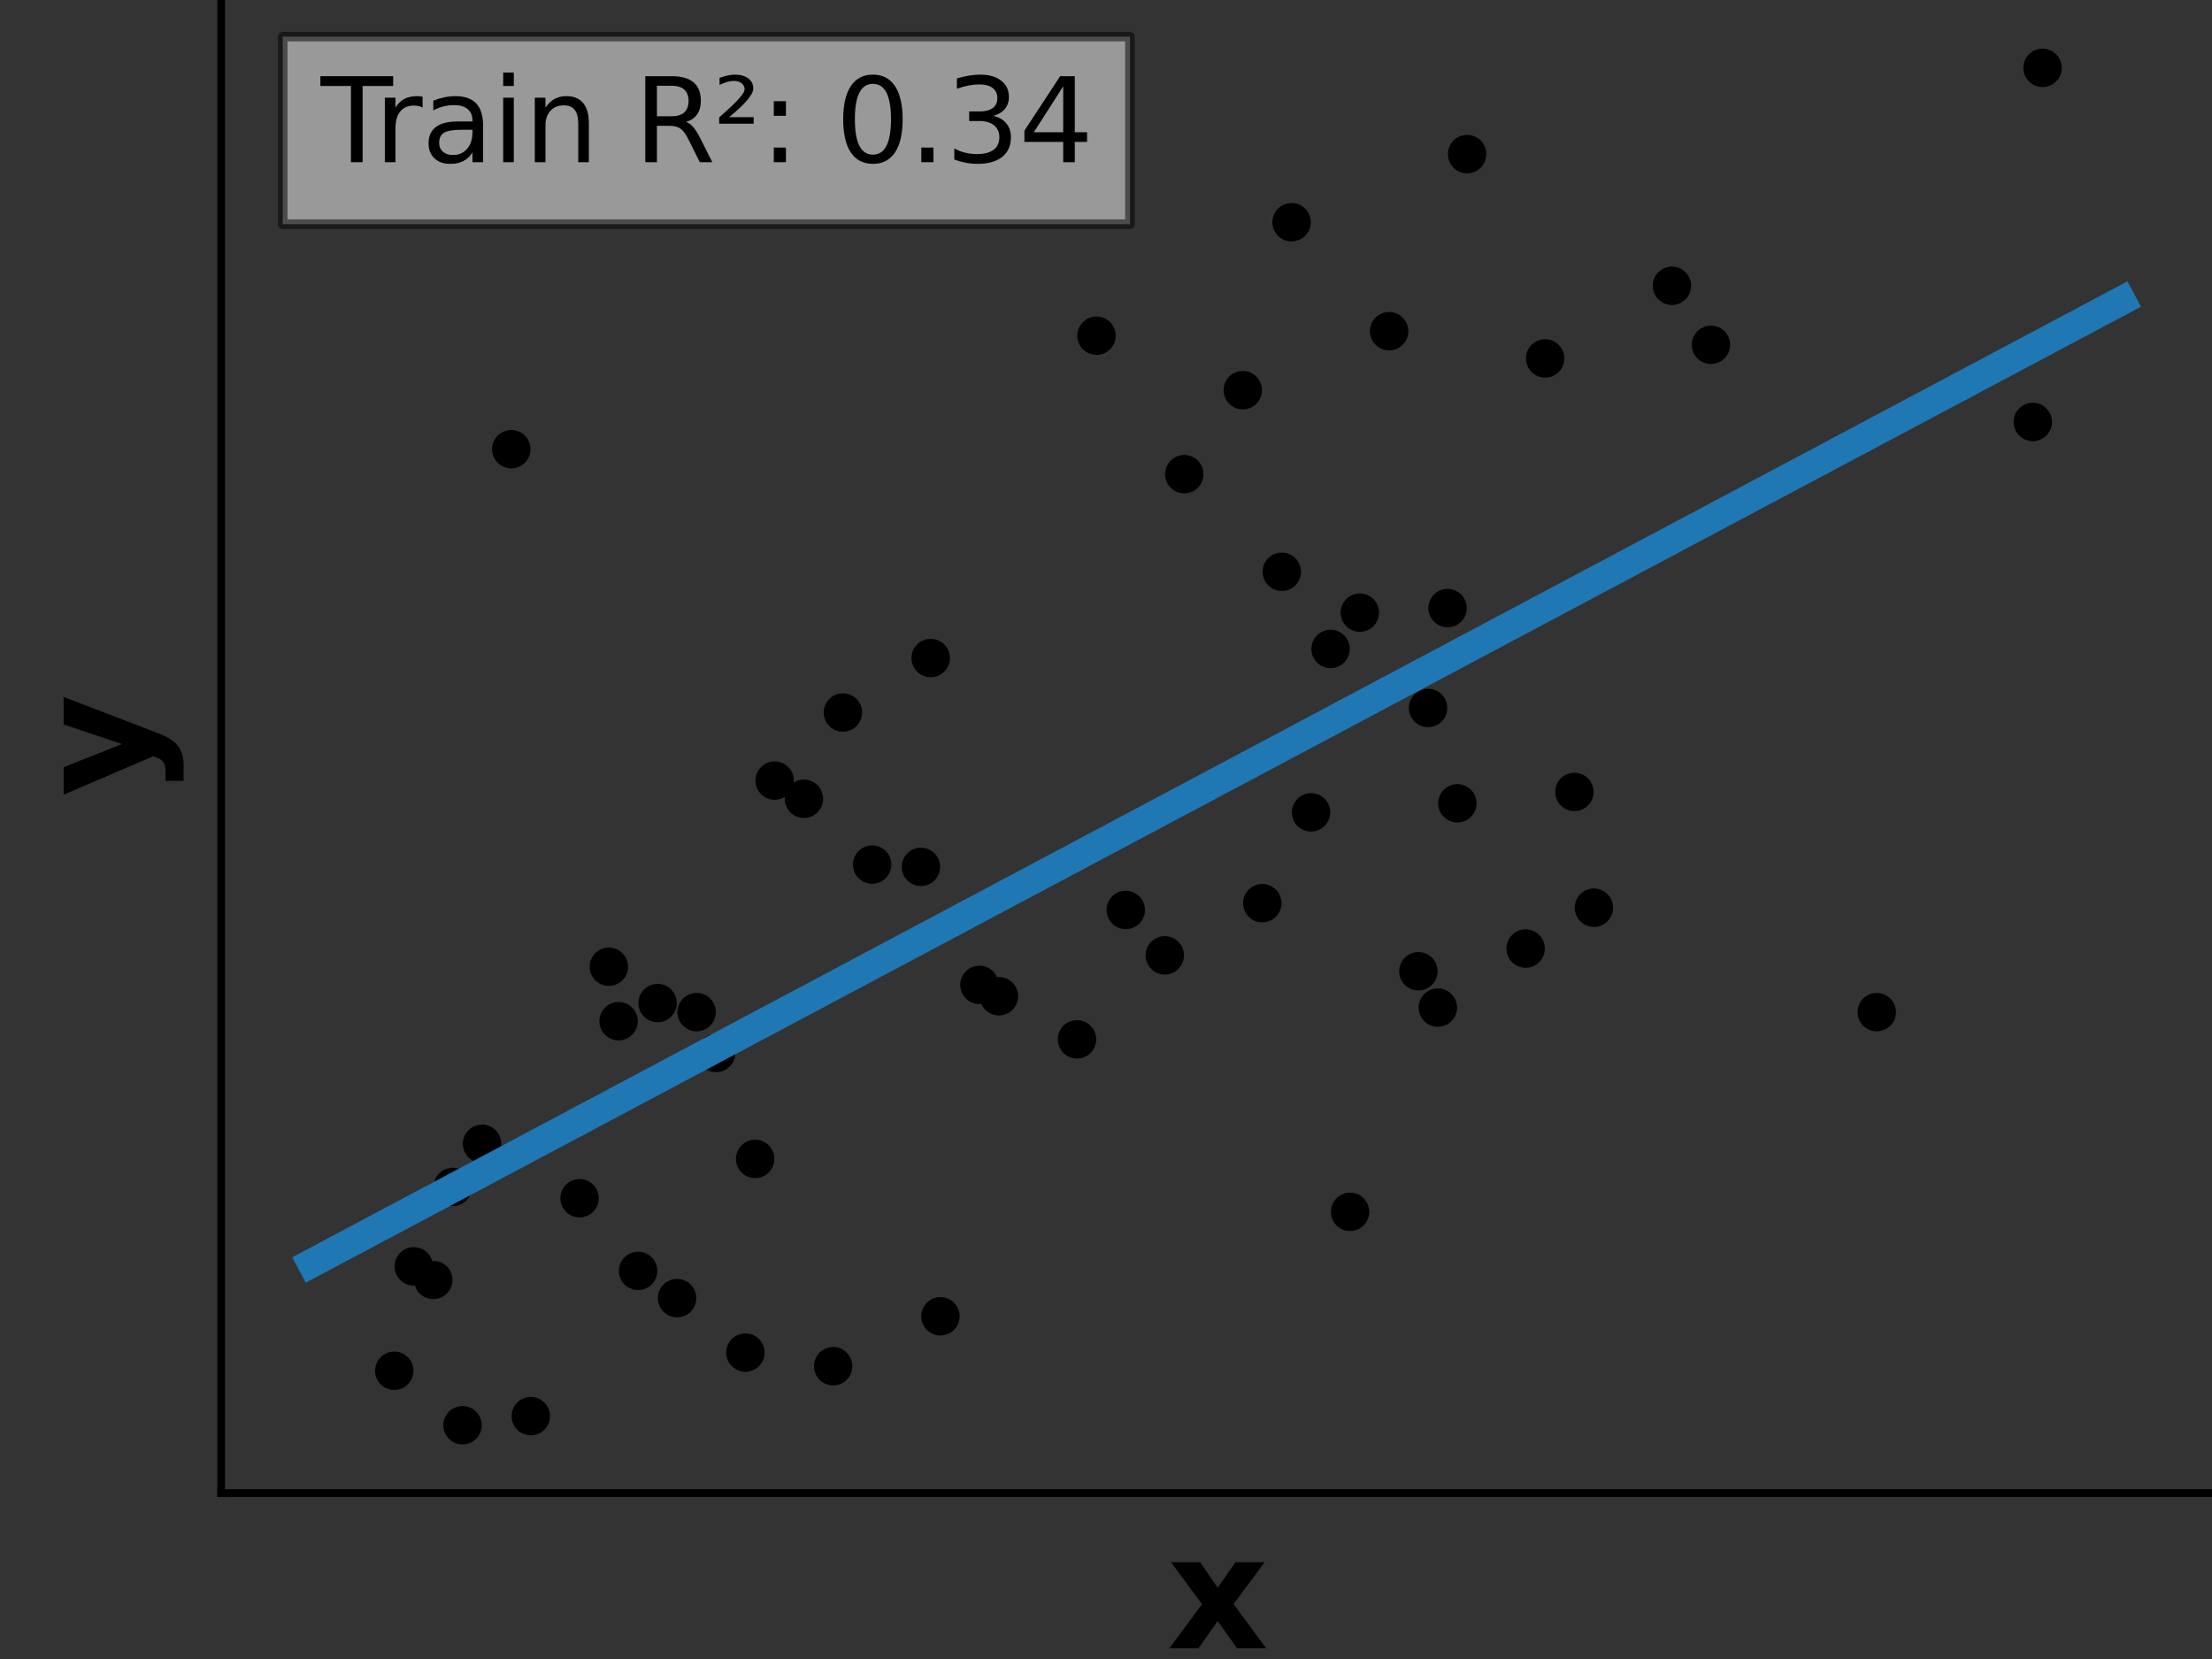 <?xml version="1.0" encoding="utf-8" standalone="no"?>
<!DOCTYPE svg PUBLIC "-//W3C//DTD SVG 1.1//EN"
  "http://www.w3.org/Graphics/SVG/1.1/DTD/svg11.dtd">
<svg xmlns:xlink="http://www.w3.org/1999/xlink" width="230.4pt" height="172.8pt" viewBox="0 0 230.4 172.8" xmlns="http://www.w3.org/2000/svg" version="1.1">
 <rect x="0" y="0" width="230.4" height="172.8" fill="#333333" stroke="none"/>
 <defs>
  <style type="text/css">*{stroke-linejoin: round; stroke-linecap: butt}</style>
 </defs>
 <g id="figure_1">
  <g id="patch_1">
   <path d="M 0 172.8 
L 230.4 172.8 
L 230.4 0 
L 0 0 
L 0 172.8 
z
" style="fill: none"/>
  </g>
  <g id="axes_1">
   <g id="patch_2">
    <path d="M 23.04 155.52 
L 230.4 155.52 
L 230.4 0 
L 23.04 0 
L 23.04 155.52 
z
" style="fill: none"/>
   </g>
   <g id="PathCollection_1">
    <defs>
     <path id="mdf4f077592" d="M 0 1.5 
C 0.398 1.5 0.779 1.342 1.061 1.061 
C 1.342 0.779 1.5 0.398 1.5 0 
C 1.5 -0.398 1.342 -0.779 1.061 -1.061 
C 0.779 -1.342 0.398 -1.5 0 -1.5 
C -0.398 -1.5 -0.779 -1.342 -1.061 -1.061 
C -1.342 -0.779 -1.5 -0.398 -1.5 0 
C -1.5 0.398 -1.342 0.779 -1.061 1.061 
C -0.779 1.342 -0.398 1.5 0 1.5 
z
" style="stroke: #000000"/>
    </defs>
    <g clip-path="url(#pd70e2a8aef)">
     <use xlink:href="#mdf4f077592" x="41.066" y="142.777" style="stroke: #000000"/>
     <use xlink:href="#mdf4f077592" x="43.098" y="131.901" style="stroke: #000000"/>
     <use xlink:href="#mdf4f077592" x="45.13" y="133.32" style="stroke: #000000"/>
     <use xlink:href="#mdf4f077592" x="47.162" y="123.626" style="stroke: #000000"/>
     <use xlink:href="#mdf4f077592" x="48.178" y="148.451" style="stroke: #000000"/>
     <use xlink:href="#mdf4f077592" x="50.209" y="119.134" style="stroke: #000000"/>
     <use xlink:href="#mdf4f077592" x="53.257" y="46.788" style="stroke: #000000"/>
     <use xlink:href="#mdf4f077592" x="55.289" y="147.505" style="stroke: #000000"/>
     <use xlink:href="#mdf4f077592" x="60.368" y="124.808" style="stroke: #000000"/>
     <use xlink:href="#mdf4f077592" x="63.416" y="100.693" style="stroke: #000000"/>
     <use xlink:href="#mdf4f077592" x="64.432" y="106.367" style="stroke: #000000"/>
     <use xlink:href="#mdf4f077592" x="66.464" y="132.374" style="stroke: #000000"/>
     <use xlink:href="#mdf4f077592" x="68.495" y="104.476" style="stroke: #000000"/>
     <use xlink:href="#mdf4f077592" x="70.527" y="135.211" style="stroke: #000000"/>
     <use xlink:href="#mdf4f077592" x="72.559" y="105.422" style="stroke: #000000"/>
     <use xlink:href="#mdf4f077592" x="74.591" y="109.677" style="stroke: #000000"/>
     <use xlink:href="#mdf4f077592" x="77.638" y="140.885" style="stroke: #000000"/>
     <use xlink:href="#mdf4f077592" x="78.654" y="120.71" style="stroke: #000000"/>
     <use xlink:href="#mdf4f077592" x="80.686" y="81.306" style="stroke: #000000"/>
     <use xlink:href="#mdf4f077592" x="83.734" y="83.198" style="stroke: #000000"/>
     <use xlink:href="#mdf4f077592" x="86.781" y="142.304" style="stroke: #000000"/>
     <use xlink:href="#mdf4f077592" x="87.797" y="74.214" style="stroke: #000000"/>
     <use xlink:href="#mdf4f077592" x="90.845" y="90.054" style="stroke: #000000"/>
     <use xlink:href="#mdf4f077592" x="95.924" y="90.29" style="stroke: #000000"/>
     <use xlink:href="#mdf4f077592" x="96.94" y="68.539" style="stroke: #000000"/>
     <use xlink:href="#mdf4f077592" x="97.956" y="137.103" style="stroke: #000000"/>
     <use xlink:href="#mdf4f077592" x="102.02" y="102.585" style="stroke: #000000"/>
     <use xlink:href="#mdf4f077592" x="104.051" y="103.767" style="stroke: #000000"/>
     <use xlink:href="#mdf4f077592" x="112.179" y="108.259" style="stroke: #000000"/>
     <use xlink:href="#mdf4f077592" x="114.21" y="34.967" style="stroke: #000000"/>
     <use xlink:href="#mdf4f077592" x="117.258" y="94.783" style="stroke: #000000"/>
     <use xlink:href="#mdf4f077592" x="121.322" y="99.511" style="stroke: #000000"/>
     <use xlink:href="#mdf4f077592" x="123.353" y="49.389" style="stroke: #000000"/>
     <use xlink:href="#mdf4f077592" x="129.449" y="40.641" style="stroke: #000000"/>
     <use xlink:href="#mdf4f077592" x="131.48" y="94.073" style="stroke: #000000"/>
     <use xlink:href="#mdf4f077592" x="133.512" y="59.555" style="stroke: #000000"/>
     <use xlink:href="#mdf4f077592" x="134.528" y="23.146" style="stroke: #000000"/>
     <use xlink:href="#mdf4f077592" x="136.56" y="84.616" style="stroke: #000000"/>
     <use xlink:href="#mdf4f077592" x="138.592" y="67.594" style="stroke: #000000"/>
     <use xlink:href="#mdf4f077592" x="140.623" y="126.227" style="stroke: #000000"/>
     <use xlink:href="#mdf4f077592" x="141.639" y="63.811" style="stroke: #000000"/>
     <use xlink:href="#mdf4f077592" x="144.687" y="34.494" style="stroke: #000000"/>
     <use xlink:href="#mdf4f077592" x="147.735" y="101.166" style="stroke: #000000"/>
     <use xlink:href="#mdf4f077592" x="148.75" y="73.741" style="stroke: #000000"/>
     <use xlink:href="#mdf4f077592" x="149.766" y="104.949" style="stroke: #000000"/>
     <use xlink:href="#mdf4f077592" x="150.782" y="63.338" style="stroke: #000000"/>
     <use xlink:href="#mdf4f077592" x="151.798" y="83.671" style="stroke: #000000"/>
     <use xlink:href="#mdf4f077592" x="152.814" y="16.053" style="stroke: #000000"/>
     <use xlink:href="#mdf4f077592" x="158.909" y="98.802" style="stroke: #000000"/>
     <use xlink:href="#mdf4f077592" x="160.941" y="37.331" style="stroke: #000000"/>
     <use xlink:href="#mdf4f077592" x="163.989" y="82.488" style="stroke: #000000"/>
     <use xlink:href="#mdf4f077592" x="166.021" y="94.546" style="stroke: #000000"/>
     <use xlink:href="#mdf4f077592" x="174.148" y="29.766" style="stroke: #000000"/>
     <use xlink:href="#mdf4f077592" x="178.211" y="35.913" style="stroke: #000000"/>
     <use xlink:href="#mdf4f077592" x="195.481" y="105.422" style="stroke: #000000"/>
     <use xlink:href="#mdf4f077592" x="211.735" y="43.951" style="stroke: #000000"/>
     <use xlink:href="#mdf4f077592" x="212.751" y="7.069" style="stroke: #000000"/>
    </g>
   </g>
   <g id="matplotlib.axis_1">
    <g id="text_1">
     <!-- x -->
     <g transform="translate(121.56 171.678) scale(0.16 -0.16)">
      <defs>
       <path id="DejaVuSans-Bold-78" d="M 1422 1791 
L 159 3500 
L 1344 3500 
L 2059 2463 
L 2784 3500 
L 3969 3500 
L 2706 1797 
L 4031 0 
L 2847 0 
L 2059 1106 
L 1281 0 
L 97 0 
L 1422 1791 
z
" transform="scale(0.016)"/>
      </defs>
      <use xlink:href="#DejaVuSans-Bold-78"/>
     </g>
    </g>
   </g>
   <g id="matplotlib.axis_2">
    <g id="text_2">
     <!-- y -->
     <g transform="translate(15.588 82.975) rotate(-90) scale(0.16 -0.16)">
      <defs>
       <path id="DejaVuSans-Bold-79" d="M 78 3500 
L 1197 3500 
L 2138 1125 
L 2938 3500 
L 4056 3500 
L 2584 -331 
Q 2363 -916 2067 -1148 
Q 1772 -1381 1288 -1381 
L 641 -1381 
L 641 -647 
L 991 -647 
Q 1275 -647 1404 -556 
Q 1534 -466 1606 -231 
L 1638 -134 
L 78 3500 
z
" transform="scale(0.016)"/>
      </defs>
      <use xlink:href="#DejaVuSans-Bold-79"/>
     </g>
    </g>
   </g>
   <g id="line2d_1">
    <path d="M 32.465 131.576 
L 220.975 31.328 
" clip-path="url(#pd70e2a8aef)" style="fill: none; stroke: #1f77b4; stroke-width: 3; stroke-linecap: square"/>
   </g>
   <g id="patch_3">
    <path d="M 23.04 155.52 
L 23.04 -0 
" style="fill: none; stroke: #000000; stroke-width: 0.8; stroke-linejoin: miter; stroke-linecap: square"/>
   </g>
   <g id="patch_4">
    <path d="M 23.04 155.52 
L 230.4 155.52 
" style="fill: none; stroke: #000000; stroke-width: 0.8; stroke-linejoin: miter; stroke-linecap: square"/>
   </g>
   <g id="text_3">
    <g id="patch_5">
     <path d="M 29.448 23.35 
L 117.691 23.35 
L 117.691 3.816 
L 29.448 3.816 
z
" style="fill: #ffffff; opacity: 0.5; stroke: #000000; stroke-linejoin: miter"/>
    </g>
    <!-- Train R²: 0.34 -->
    <g transform="translate(33.408 16.894) scale(0.12 -0.12)">
     <defs>
      <path id="DejaVuSans-54" d="M -19 4666 
L 3928 4666 
L 3928 4134 
L 2272 4134 
L 2272 0 
L 1638 0 
L 1638 4134 
L -19 4134 
L -19 4666 
z
" transform="scale(0.016)"/>
      <path id="DejaVuSans-72" d="M 2631 2963 
Q 2534 3019 2420 3045 
Q 2306 3072 2169 3072 
Q 1681 3072 1420 2755 
Q 1159 2438 1159 1844 
L 1159 0 
L 581 0 
L 581 3500 
L 1159 3500 
L 1159 2956 
Q 1341 3275 1631 3429 
Q 1922 3584 2338 3584 
Q 2397 3584 2469 3576 
Q 2541 3569 2628 3553 
L 2631 2963 
z
" transform="scale(0.016)"/>
      <path id="DejaVuSans-61" d="M 2194 1759 
Q 1497 1759 1228 1600 
Q 959 1441 959 1056 
Q 959 750 1161 570 
Q 1363 391 1709 391 
Q 2188 391 2477 730 
Q 2766 1069 2766 1631 
L 2766 1759 
L 2194 1759 
z
M 3341 1997 
L 3341 0 
L 2766 0 
L 2766 531 
Q 2569 213 2275 61 
Q 1981 -91 1556 -91 
Q 1019 -91 701 211 
Q 384 513 384 1019 
Q 384 1609 779 1909 
Q 1175 2209 1959 2209 
L 2766 2209 
L 2766 2266 
Q 2766 2663 2505 2880 
Q 2244 3097 1772 3097 
Q 1472 3097 1187 3025 
Q 903 2953 641 2809 
L 641 3341 
Q 956 3463 1253 3523 
Q 1550 3584 1831 3584 
Q 2591 3584 2966 3190 
Q 3341 2797 3341 1997 
z
" transform="scale(0.016)"/>
      <path id="DejaVuSans-69" d="M 603 3500 
L 1178 3500 
L 1178 0 
L 603 0 
L 603 3500 
z
M 603 4863 
L 1178 4863 
L 1178 4134 
L 603 4134 
L 603 4863 
z
" transform="scale(0.016)"/>
      <path id="DejaVuSans-6e" d="M 3513 2113 
L 3513 0 
L 2938 0 
L 2938 2094 
Q 2938 2591 2744 2837 
Q 2550 3084 2163 3084 
Q 1697 3084 1428 2787 
Q 1159 2491 1159 1978 
L 1159 0 
L 581 0 
L 581 3500 
L 1159 3500 
L 1159 2956 
Q 1366 3272 1645 3428 
Q 1925 3584 2291 3584 
Q 2894 3584 3203 3211 
Q 3513 2838 3513 2113 
z
" transform="scale(0.016)"/>
      <path id="DejaVuSans-20" transform="scale(0.016)"/>
      <path id="DejaVuSans-52" d="M 2841 2188 
Q 3044 2119 3236 1894 
Q 3428 1669 3622 1275 
L 4263 0 
L 3584 0 
L 2988 1197 
Q 2756 1666 2539 1819 
Q 2322 1972 1947 1972 
L 1259 1972 
L 1259 0 
L 628 0 
L 628 4666 
L 2053 4666 
Q 2853 4666 3247 4331 
Q 3641 3997 3641 3322 
Q 3641 2881 3436 2590 
Q 3231 2300 2841 2188 
z
M 1259 4147 
L 1259 2491 
L 2053 2491 
Q 2509 2491 2742 2702 
Q 2975 2913 2975 3322 
Q 2975 3731 2742 3939 
Q 2509 4147 2053 4147 
L 1259 4147 
z
" transform="scale(0.016)"/>
      <path id="DejaVuSans-b2" d="M 838 2444 
L 2163 2444 
L 2163 2088 
L 294 2088 
L 294 2431 
Q 400 2528 597 2703 
Q 1672 3656 1672 3950 
Q 1672 4156 1509 4282 
Q 1347 4409 1081 4409 
Q 919 4409 728 4354 
Q 538 4300 313 4191 
L 313 4575 
Q 553 4663 761 4706 
Q 969 4750 1147 4750 
Q 1600 4750 1872 4544 
Q 2144 4338 2144 4000 
Q 2144 3566 1109 2678 
Q 934 2528 838 2444 
z
" transform="scale(0.016)"/>
      <path id="DejaVuSans-3a" d="M 750 794 
L 1409 794 
L 1409 0 
L 750 0 
L 750 794 
z
M 750 3309 
L 1409 3309 
L 1409 2516 
L 750 2516 
L 750 3309 
z
" transform="scale(0.016)"/>
      <path id="DejaVuSans-30" d="M 2034 4250 
Q 1547 4250 1301 3770 
Q 1056 3291 1056 2328 
Q 1056 1369 1301 889 
Q 1547 409 2034 409 
Q 2525 409 2770 889 
Q 3016 1369 3016 2328 
Q 3016 3291 2770 3770 
Q 2525 4250 2034 4250 
z
M 2034 4750 
Q 2819 4750 3233 4129 
Q 3647 3509 3647 2328 
Q 3647 1150 3233 529 
Q 2819 -91 2034 -91 
Q 1250 -91 836 529 
Q 422 1150 422 2328 
Q 422 3509 836 4129 
Q 1250 4750 2034 4750 
z
" transform="scale(0.016)"/>
      <path id="DejaVuSans-2e" d="M 684 794 
L 1344 794 
L 1344 0 
L 684 0 
L 684 794 
z
" transform="scale(0.016)"/>
      <path id="DejaVuSans-33" d="M 2597 2516 
Q 3050 2419 3304 2112 
Q 3559 1806 3559 1356 
Q 3559 666 3084 287 
Q 2609 -91 1734 -91 
Q 1441 -91 1130 -33 
Q 819 25 488 141 
L 488 750 
Q 750 597 1062 519 
Q 1375 441 1716 441 
Q 2309 441 2620 675 
Q 2931 909 2931 1356 
Q 2931 1769 2642 2001 
Q 2353 2234 1838 2234 
L 1294 2234 
L 1294 2753 
L 1863 2753 
Q 2328 2753 2575 2939 
Q 2822 3125 2822 3475 
Q 2822 3834 2567 4026 
Q 2313 4219 1838 4219 
Q 1578 4219 1281 4162 
Q 984 4106 628 3988 
L 628 4550 
Q 988 4650 1302 4700 
Q 1616 4750 1894 4750 
Q 2613 4750 3031 4423 
Q 3450 4097 3450 3541 
Q 3450 3153 3228 2886 
Q 3006 2619 2597 2516 
z
" transform="scale(0.016)"/>
      <path id="DejaVuSans-34" d="M 2419 4116 
L 825 1625 
L 2419 1625 
L 2419 4116 
z
M 2253 4666 
L 3047 4666 
L 3047 1625 
L 3713 1625 
L 3713 1100 
L 3047 1100 
L 3047 0 
L 2419 0 
L 2419 1100 
L 313 1100 
L 313 1709 
L 2253 4666 
z
" transform="scale(0.016)"/>
     </defs>
     <use xlink:href="#DejaVuSans-54"/>
     <use xlink:href="#DejaVuSans-72" x="46.334"/>
     <use xlink:href="#DejaVuSans-61" x="87.447"/>
     <use xlink:href="#DejaVuSans-69" x="148.727"/>
     <use xlink:href="#DejaVuSans-6e" x="176.51"/>
     <use xlink:href="#DejaVuSans-20" x="239.889"/>
     <use xlink:href="#DejaVuSans-52" x="271.676"/>
     <use xlink:href="#DejaVuSans-b2" x="341.158"/>
     <use xlink:href="#DejaVuSans-3a" x="381.246"/>
     <use xlink:href="#DejaVuSans-20" x="414.938"/>
     <use xlink:href="#DejaVuSans-30" x="446.725"/>
     <use xlink:href="#DejaVuSans-2e" x="510.348"/>
     <use xlink:href="#DejaVuSans-33" x="542.135"/>
     <use xlink:href="#DejaVuSans-34" x="605.758"/>
    </g>
   </g>
  </g>
 </g>
 <defs>
  <clipPath id="pd70e2a8aef">
   <rect x="23.04" y="0" width="207.36" height="155.52"/>
  </clipPath>
 </defs>
</svg>
